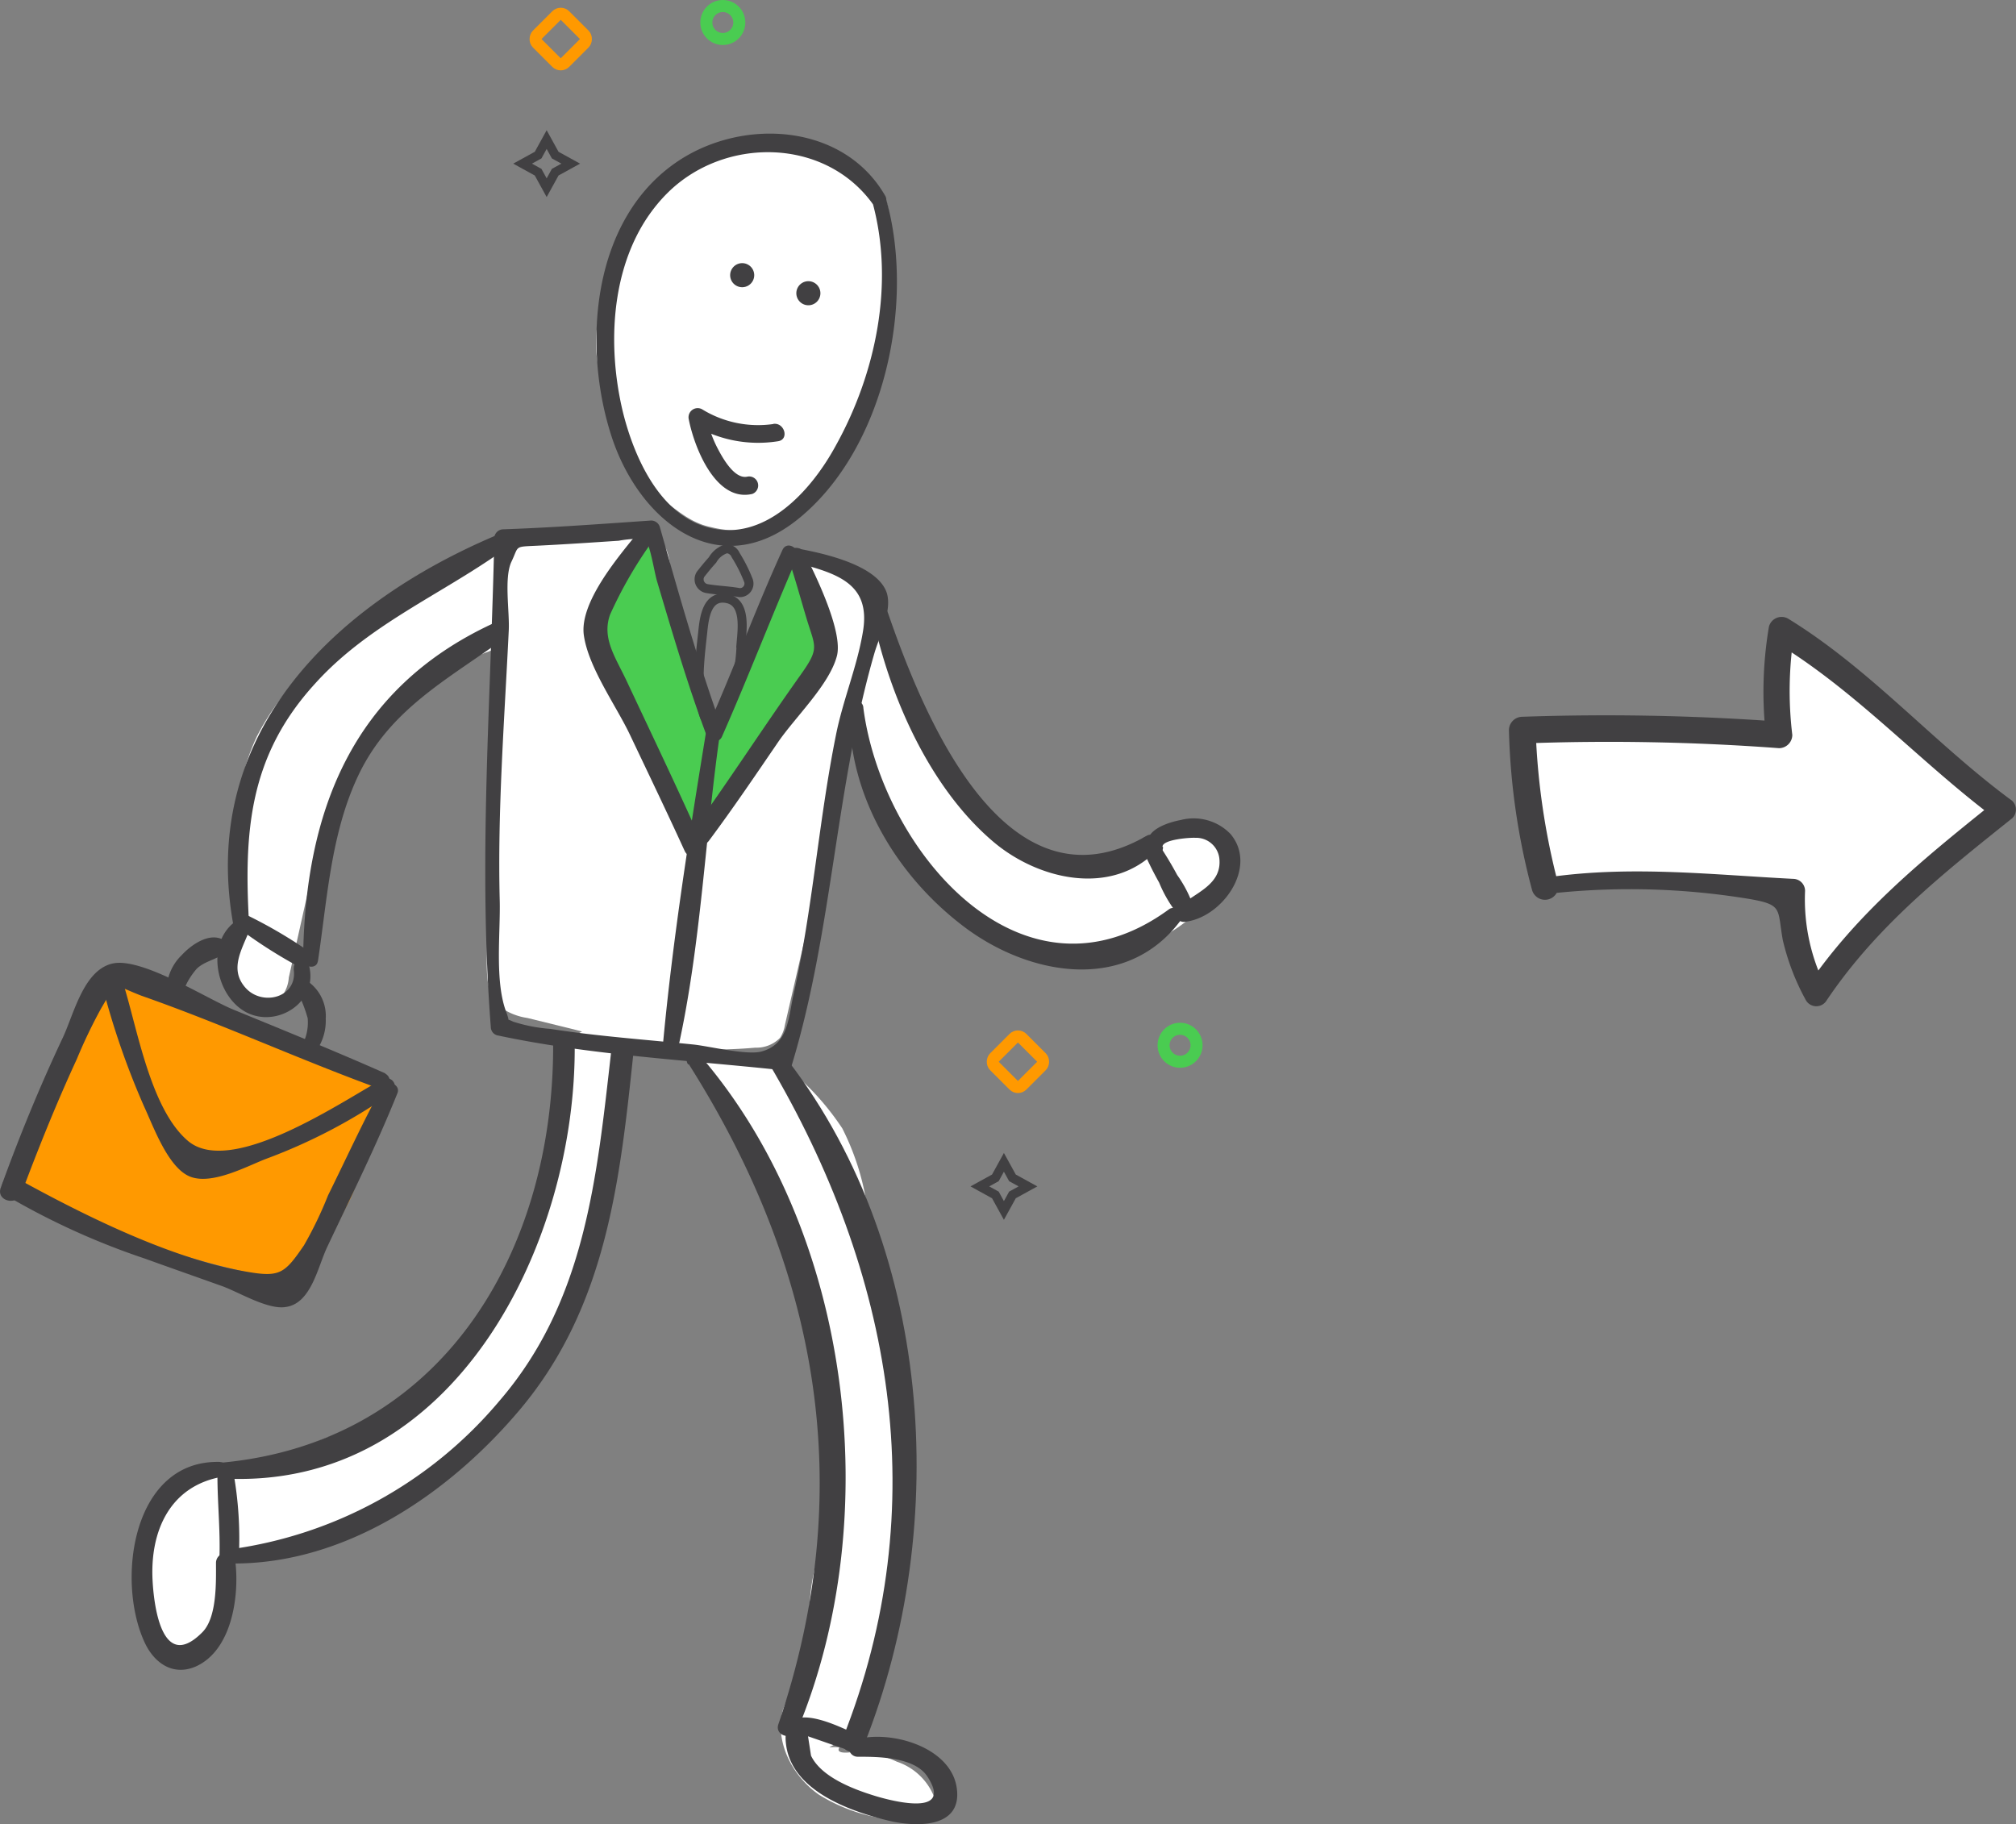 <svg xmlns="http://www.w3.org/2000/svg" viewBox="0 0 167.54 151.6"><rect x="0" y="0" width="167.54" height="151.6" fill="#808080" stroke="none"/><defs><style>.cls-1{isolation:isolate;}.cls-2{fill:#fff;}.cls-3{fill:#4acc51;}.cls-4{fill:#f90;}.cls-5,.cls-6,.cls-7{fill:none;stroke-miterlimit:10;}.cls-5{stroke:#4acc51;mix-blend-mode:darken;}.cls-6{stroke:#f90;}.cls-7{stroke:#414042;stroke-width:0.75px;}.cls-8{fill:#414042;}</style></defs><title>im_run_man</title><g class="cls-1"><g id="Слой_5" data-name="Слой 5"><path class="cls-2" d="M771.16,1934.37a14.68,14.68,0,0,1,.4-5.51,16,16,0,0,1,.94-2.07,87.81,87.81,0,0,0,4.66-11,5.4,5.4,0,0,1,1.25-2.33,3.53,3.53,0,0,1,3-.69,10.44,10.44,0,0,1,3,1.24,1.62,1.62,0,0,1,.47.33,1.49,1.49,0,0,1,.28.71c0.94,4.78-1.84,9.46-2.33,14.31-0.11,1.05-.1,2.11-0.22,3.17a28.47,28.47,0,0,1-.62,3.29l-3.69,16a2.8,2.8,0,0,1-.4,1.06,2.74,2.74,0,0,1-2.06.82,39.74,39.74,0,0,1-10.79-.52c-1.44-.27-2.86-0.62-4.29-1l-3.87-.95a5.07,5.07,0,0,1-2.37-1c-1-1-1-2.53-1-3.92l0.66-30.91a3.29,3.29,0,0,1,4-4l8.59-.09a2.39,2.39,0,0,1,.8.08c0.85,0.29,1.08,1.36,1.19,2.26a77.06,77.06,0,0,0,3.33,14.74" transform="translate(-713.07 -1866.63)"/><path class="cls-3" d="M771.4,1935.75c-0.26-1.31.31-2.62,0.6-3.92a9.31,9.31,0,0,0-.27-5c-0.35-1-.59-2.07-1-3.09a40.18,40.18,0,0,1-1.8-7.51,29.62,29.62,0,0,0-1.06-4.18,1.08,1.08,0,0,0-.2-0.39,1,1,0,0,0-1.3.14,8.22,8.22,0,0,0-2.11,3.05,9.26,9.26,0,0,0-1.2,3.78,8.71,8.71,0,0,0,.37,2.32,13,13,0,0,0,.8,2.39c0.36,0.75.86,1.44,1.25,2.18a28.39,28.39,0,0,1,1.47,4,45.06,45.06,0,0,0,3.85,7.77" transform="translate(-713.07 -1866.63)"/><path class="cls-3" d="M772.71,1927.5a8.68,8.68,0,0,0,1-1.83,19.13,19.13,0,0,0,.62-3.16c0.27-2.07,1.88-3.93,2.33-6a17,17,0,0,1,.92-1.54c0.28-.82,0-1.66.73-2.12a0.7,0.7,0,0,1,.39-0.14,0.78,0.78,0,0,1,.56.65l1.52,4.65a7.28,7.28,0,0,1,.54,3.23c-0.27,1.87-1.89,3.2-3.08,4.67a23.14,23.14,0,0,0-2.4,4c-0.59,1.14-1.31,3.27-2.4,4s-2.05-.32-2.09-1.37A11.42,11.42,0,0,1,772.71,1927.5Z" transform="translate(-713.07 -1866.63)"/><path class="cls-2" d="M759.33,1953.51l-0.12,6.72a12.55,12.55,0,0,1-.29,3,52.93,52.93,0,0,1-1.43,6c-0.58,1.53-2.23,3.12-2.91,4.6a12.9,12.9,0,0,1-2.27,3.09l-3.33,3.7a17.41,17.41,0,0,1-4.13,3.7c-1.88,1.07-4.1,1.4-6,2.42a15.94,15.94,0,0,1-3.3,1.71c-1.72.45-3.6-.2-5.3,0.33a6.35,6.35,0,0,0-3,2.37c-2.39,3.12-2.38,6.44-1.79,10.33a3,3,0,0,0,.5,1.59c0.55,0.59.46,1.32,1.26,1.33,1.19,0,2.58-.07,3.25-1a3.51,3.51,0,0,0,.48-1.52,41,41,0,0,0,.42-5.22,4.14,4.14,0,0,1,3.47-.89c1.23,0.14,2.18-.52,3.41-0.63a10,10,0,0,0,3.93-1.41c4.64-2.69,9-5,12.7-8.87a17.49,17.49,0,0,0,2-2.42,20.56,20.56,0,0,0,1.56-3c1.75-3.89,3.53-7.83,4.17-12a15.93,15.93,0,0,1,.68-3.35c0.44-1.13,0-5.59.52-6.67,1.63-3.27,2.28-3.67,1.65-7.27" transform="translate(-713.07 -1866.63)"/><path class="cls-2" d="M782,2011.85a4.74,4.74,0,0,1,.83,0c-0.32.51,0.55,0.45,0.86,0.42a8.25,8.25,0,0,1,3.91.77,5.06,5.06,0,0,1,3.13,3,1.58,1.58,0,0,1,.06,1.07c-0.28.73-1.26,0.85-2,.81a14.2,14.2,0,0,1-7.67-2.14c-2.2-1.55-3.68-4.37-3-7a29.72,29.72,0,0,1,1.32-3.08c0.9-2.3.72-4.85,1.07-7.29,0.3-2,1-3.93,1.33-5.92a43,43,0,0,0,.56-6.09c0.15-3.44.29-6.93-.6-10.25a32.39,32.39,0,0,0-2.54-6.09q-4-7.9-8.35-15.6l7,0.46a22.22,22.22,0,0,1,5.16,5.49,21.15,21.15,0,0,1,2.22,7.93c0.93,6.94,2.89,13.89,3.07,20.89a37.74,37.74,0,0,1-.52,7.73c-1,5.26-.57,12.22-5.81,14.86h0Z" transform="translate(-713.07 -1866.63)"/><path class="cls-2" d="M784.28,1924.65c-0.64,2.28.27,4.72,1.57,6.7s1.57,4.39,2.79,6.42c0.65,1.08,2.59,1.54,3.34,2.55,2.48,3.37,6.63,5.17,10.78,5.68a14.3,14.3,0,0,0,5.65-.93,13.1,13.1,0,0,0,4.1-2.61c1.42-1.18,3-2.69,2.74-4.52s-2.13-2.86-3.88-2.85-2.64,1.44-4.2,2.24a13.17,13.17,0,0,1-5.7,1c-2.69,0-4.92-2.05-6.7-4.07-4.06-4.58-6.5-11.31-8.77-17" transform="translate(-713.07 -1866.63)"/><path class="cls-2" d="M751.61,1921.81c-1.1.8-3.58,0.8-4.36,1.91l-4.3,6.15a17.87,17.87,0,0,0-3.74,8.41l-2.14,9.6a2.87,2.87,0,0,1-1.37,2.26c-0.87.33-1.8-.24-2.55-0.79-0.92-.67-1.95-1.72-1.49-2.76a8.19,8.19,0,0,1,.79-1,3.68,3.68,0,0,0,.33-2.32c-0.39-5.22-.6-10.69,1.63-15.42a21.48,21.48,0,0,1,8.34-8.76,100.54,100.54,0,0,1,11.1-6.16c1.95-.82,1.68.62,2.11,1.24a1.7,1.7,0,0,1,.22.84,8.32,8.32,0,0,1-.14,3.2C755.08,1921.21,753.78,1920.23,751.61,1921.81Z" transform="translate(-713.07 -1866.63)"/><path class="cls-2" d="M784.64,1899.86c1.75-4.66,1.78-8.28,2.26-12.48,0.22-1.89.3-4-1-5.45a6.79,6.79,0,0,0-3-1.64q-1.91-.66-3.85-1.23a11.18,11.18,0,0,0-4.12-.64c-2.31.21-4.29,1.74-5.83,3.47-3.93,4.41-7.92,10.69-6,16.3,1.22,3.64,1.34,7.35,4.49,9.56,1.54,1.08,2.74,2.32,4.58,2.69a9,9,0,0,0,2.6.27,7.21,7.21,0,0,0,2.53-.81,17.25,17.25,0,0,0,9.18-12.37" transform="translate(-713.07 -1866.63)"/><path class="cls-4" d="M717.51,1955.32a44,44,0,0,0-3.42,8.64,1.7,1.7,0,0,0,.14,1.52,1.74,1.74,0,0,0,.67.41c6.8,2.84,13.68,5.69,21,6.9a3.89,3.89,0,0,0,2.36-.12,4,4,0,0,0,1.56-1.87q1-1.82,1.9-3.66a10.18,10.18,0,0,0,1.29-3.61,11.78,11.78,0,0,1,.25-3.12c0.43-1.15,1.63-2.08,1.47-3.29s-1.4-1.74-2.48-2.13l-12.74-4.63c-2-.74-5.36-2.5-7.56-1.51S718.48,1953.3,717.51,1955.32Z" transform="translate(-713.07 -1866.63)"/><circle class="cls-5" cx="60.07" cy="1.87" r="1.37"/><rect class="cls-6" x="758.04" y="1868.24" width="3.26" height="3.26" rx="0.49" ry="0.49" transform="translate(831.63 -1856.12) rotate(45)"/><polygon class="cls-7" points="44.72 12.89 45.43 11.6 46.14 12.89 47.43 13.6 46.14 14.31 45.43 15.6 44.72 14.31 43.43 13.6 44.72 12.89"/><circle class="cls-5" cx="98.07" cy="86.87" r="1.37"/><rect class="cls-6" x="796.04" y="1953.24" width="3.26" height="3.26" rx="0.49" ry="0.49" transform="translate(902.86 -1858.1) rotate(45)"/><polygon class="cls-7" points="82.72 97.89 83.43 96.6 84.14 97.89 85.43 98.6 84.14 99.31 83.43 100.6 82.72 99.31 81.43 98.6 82.72 97.89"/><path class="cls-2" d="M842.4,1940.14c7.43-1,12.23.09,19.7,0.53-0.18,4.08.11,4.95,1.91,8.62,4.32-6.64,8.54-9.69,15.59-15.34-6.53-4.67-11.52-10.9-18.47-14.91a26,26,0,0,0-.21,8.68,177.29,177.29,0,0,0-21.34-.39,50,50,0,0,0,1.89,13" transform="translate(-713.07 -1866.63)"/><path class="cls-8" d="M842.4,1940.84a60.78,60.78,0,0,1,16.16.52c2.69,0.48,2.21.83,2.67,3.4a19.62,19.62,0,0,0,1.92,5,1,1,0,0,0,1.73,0c4.16-6.18,9.68-10.54,15.43-15.14a1,1,0,0,0-.2-1.57c-6.39-4.74-11.61-10.81-18.43-15a1.09,1.09,0,0,0-1.6.65,32.39,32.39,0,0,0-.26,9l1.1-1.1a199.07,199.07,0,0,0-21.34-.4,1.12,1.12,0,0,0-1.11,1.11,56.6,56.6,0,0,0,1.92,13.28,1.11,1.11,0,0,0,2.15-.59,58.68,58.68,0,0,1-1.85-12.69l-1.11,1.11a190.39,190.39,0,0,1,21.34.39,1.11,1.11,0,0,0,1.1-1.1,30.47,30.47,0,0,1,.15-8.39l-1.6.65c6.81,4.11,12.15,10.11,18.51,14.83l-0.2-1.57c-5.88,4.71-11.5,9.24-15.75,15.55h1.73a16.16,16.16,0,0,1-1.78-8.11,1,1,0,0,0-1-1c-6.62-.34-13.08-1.07-19.7-0.22-0.87.11-.9,1.48,0,1.39h0Z" transform="translate(-713.07 -1866.63)"/><path class="cls-8" d="M785.56,1883.38c1.88,6.78.31,14.32-3.09,20.39-2,3.64-5.87,8-10.61,6.68-4-1.1-6.09-5.86-7-9.48-1.49-6.08-1-13.68,3.71-18.33s13-4.59,17,.9a0.62,0.62,0,0,0,1.07-.63c-3.44-6-11.75-6.52-17.19-2.91-7.16,4.75-8,15.17-5.62,22.7,2.18,7,8.74,12.55,15.54,7.09,7.26-5.83,9.8-18.11,7.31-26.72a0.6,0.6,0,0,0-1.16.32h0Z" transform="translate(-713.07 -1866.63)"/><path class="cls-8" d="M778.54,1913.21c3.79,1,7,1.68,6.23,6-0.48,2.84-1.65,5.62-2.22,8.47-1.45,7.18-1.94,14.53-3.55,21.68-0.42,1.88-.41,4.06-2.65,4.66-1.2.33-4.39-.45-5.64-0.58-4-.41-8-0.69-11.9-1.3a13.32,13.32,0,0,1-3.09-.6c-1.54-.76.14,1.12-0.56-0.75-1-2.58-.49-6.61-0.56-9.34-0.19-7.48.39-14.95,0.75-22.42,0.08-1.58-.41-4.39.23-5.73s0.18-1.22,2.19-1.32c2.24-.11,4.48-0.26,6.72-0.41a9.63,9.63,0,0,1,2.21-.15c1,0.19-.68-0.91-0.13-0.24s0.84,2.87,1.11,3.78c1.27,4.27,2.53,8.56,4.09,12.74,0.19,0.5,1,.78,1.29.17,2.17-4.91,4.09-9.92,6.23-14.85,0.35-.8-0.82-1.5-1.19-0.69-2.23,4.88-4.07,9.93-6.26,14.83l1.29,0.17c-2-5.52-3.62-11.23-5.22-16.89a0.76,0.76,0,0,0-.72-0.55c-4.1.28-8.2,0.59-12.3,0.73a0.75,0.75,0,0,0-.74.74c-0.29,13.63-1.35,27-.29,40.64a0.72,0.72,0,0,0,.51.67c7.82,1.67,15.92,2.06,23.86,2.92a0.69,0.69,0,0,0,.66-0.5c3.38-11.18,3.61-23,6.85-34.18,0.4-1.38,1.53-3.61,1-5.08-0.91-2.43-5.89-3.35-7.87-3.7a0.57,0.57,0,0,0-.31,1.11h0Z" transform="translate(-713.07 -1866.63)"/><path class="cls-8" d="M771.88,1926.65c-1.47,9-2.93,18.09-3.75,27.16a0.63,0.63,0,0,0,1.24.17c2-8.85,2.29-18.06,3.62-27,0.11-.72-1-1-1.11-0.31h0Z" transform="translate(-713.07 -1866.63)"/><path class="cls-8" d="M778.6,1913.07c0.55,1.64,1,3.3,1.51,5,0.72,2.36,1.08,2.42-.5,4.64-3.06,4.3-5.92,8.74-9,13-0.6.84,0.77,1.61,1.37,0.8,2-2.68,3.85-5.42,5.73-8.17,1.42-2.09,4.28-4.79,4.91-7.19,0.53-2-1.76-6.73-2.74-8.62a0.71,0.71,0,0,0-1.3.55h0Z" transform="translate(-713.07 -1866.63)"/><path class="cls-8" d="M766,1911c-1.67,2.05-4.78,5.76-4.41,8.42s2.67,5.84,3.82,8.25c1.53,3.22,3.08,6.44,4.56,9.68,0.43,0.93,1.77.12,1.37-.8-2-4.49-4.11-8.89-6.19-13.32-0.94-2-2.08-3.55-1.38-5.52a35.16,35.16,0,0,1,3.35-5.86c0.41-.67-0.6-1.5-1.12-0.86h0Z" transform="translate(-713.07 -1866.63)"/><path class="cls-7" d="M771.29,1914.36c0.32-.41.65-0.81,1-1.2a2,2,0,0,1,1.17-.93,0.87,0.87,0,0,1,.75.54,12.29,12.29,0,0,1,1.06,2.11,0.75,0.75,0,0,1-.76,1c-0.88-.16-1.78-0.18-2.67-0.33A0.78,0.78,0,0,1,771.29,1914.36Z" transform="translate(-713.07 -1866.63)"/><path class="cls-7" d="M773.54,1916.39c1.53,0.34,1.21,2.57,1.12,3.68a14.53,14.53,0,0,1-1.63,6.4,0.56,0.56,0,0,1-.92,0,0.48,0.48,0,0,1-.52-0.36c-0.71-2.12-.36-4.74-0.12-6.93C771.59,1918,771.81,1916,773.54,1916.39Z" transform="translate(-713.07 -1866.63)"/><path class="cls-8" d="M777.66,1955.09a0.55,0.55,0,0,0,0-1.1,0.55,0.55,0,0,0,0,1.1h0Z" transform="translate(-713.07 -1866.63)"/><path class="cls-8" d="M737.47,1947.14c0.39,2.4-2.6,3.16-4,1.58s-0.24-3.24.36-4.87a0.69,0.69,0,0,0-1-.77c-2.73,1.71-1.91,6.27.67,7.66s6.11-.85,5.23-3.94a0.65,0.65,0,0,0-1.24.34h0Z" transform="translate(-713.07 -1866.63)"/><path class="cls-8" d="M745.1,1955.84c-4.18-1.85-8.41-3.57-12.63-5.3-2.27-.93-7.65-4.39-10.06-3.83s-3.2,4.21-4.13,6.18c-1.92,4.07-3.62,8.23-5.15,12.46-0.39,1.08,1.32,1.54,1.72.47,1.41-3.77,2.91-7.5,4.6-11.16a42.86,42.86,0,0,1,2.05-4.27c1.39-2.3.75-2,3.34-1,6.66,2.33,13.11,5.3,19.74,7.71a0.67,0.67,0,0,0,.52-1.23h0Z" transform="translate(-713.07 -1866.63)"/><path class="cls-8" d="M744.85,1956.91c-1.64,3-3,6-4.52,9.07a31.92,31.92,0,0,1-2,4.15c-1.61,2.35-2,2.67-4.76,2.19-6.29-1.07-13.58-4.72-19.08-7.75a0.84,0.84,0,0,0-.85,1.45,60.88,60.88,0,0,0,11.47,5.21c2.13,0.77,4.27,1.52,6.4,2.28,1.4,0.5,3.83,2,5.32,1.74,2.11-.3,2.64-3.32,3.44-5,2-4.23,4.09-8.43,5.83-12.77,0.29-.72-0.87-1.19-1.24-0.52h0Z" transform="translate(-713.07 -1866.63)"/><path class="cls-8" d="M739,1954.4a4.33,4.33,0,0,0,1.14-3.1,3.52,3.52,0,0,0-1.34-3,0.71,0.71,0,0,0-1,.79,11.88,11.88,0,0,1,.84,2.16,4,4,0,0,1-.54,2.39,0.59,0.59,0,0,0,.93.71h0Z" transform="translate(-713.07 -1866.63)"/><path class="cls-8" d="M728.17,1949.43a5.89,5.89,0,0,1,1.28-2.32c0.68-.62,1.59-0.72,2.3-1.28a0.72,0.72,0,0,0-.31-1.18c-1.13-.45-2.52.55-3.25,1.34a4.13,4.13,0,0,0-1.27,3.27,0.69,0.69,0,0,0,1.25.16h0Z" transform="translate(-713.07 -1866.63)"/><path class="cls-8" d="M744.88,1956.31c-3.22,1.74-12.58,8.22-16.2,5.13-3.11-2.65-4.19-9.32-5.36-13.05a0.87,0.87,0,0,0-1.67.46,65.07,65.07,0,0,0,3.4,9.75c0.77,1.65,2,5.13,3.85,5.83s4.79-.93,6.31-1.5a45.91,45.91,0,0,0,10.37-5.44,0.68,0.68,0,0,0-.69-1.17h0Z" transform="translate(-713.07 -1866.63)"/><path class="cls-8" d="M732.7,1943.62a40.47,40.47,0,0,0,5,3.24,0.77,0.77,0,0,0,.78-1.34,39.57,39.57,0,0,0-5-2.89c-0.59-.26-1.37.5-0.76,1h0Z" transform="translate(-713.07 -1866.63)"/><path class="cls-8" d="M733.77,1943.46c-0.44-7.73,0-14,5.47-20,4.39-4.88,10.35-7.34,15.59-11.05a0.7,0.7,0,0,0-.71-1.21c-13.72,5.87-24.56,16.74-21.63,32.45a0.66,0.66,0,0,0,1.28-.17h0Z" transform="translate(-713.07 -1866.63)"/><path class="cls-8" d="M739.49,1946.53c0.78-5.19,1.07-10.63,3.36-15.46,2.57-5.41,7.28-7.9,11.92-11.23a0.79,0.79,0,0,0-.8-1.36c-11.63,5.42-15.58,15.59-15.71,27.88,0,0.68,1.11.87,1.22,0.17h0Z" transform="translate(-713.07 -1866.63)"/><path class="cls-8" d="M783.67,1925.48c-0.15,7.18,3.88,13.92,9.53,18.18,5.41,4.08,13.48,5.53,18-.55a0.69,0.69,0,0,0-.94-0.94c-12.21,9-23.9-4.87-25.44-16.7a0.6,0.6,0,0,0-1.2,0h0Z" transform="translate(-713.07 -1866.63)"/><path class="cls-8" d="M785.6,1917.86c1.39,6.63,4.72,14.23,10,18.71,3.77,3.21,9.92,4.62,13.67.66a0.74,0.74,0,0,0-.89-1.15c-11.8,6.87-18.61-10.09-21.53-18.55a0.64,0.64,0,0,0-1.23.34h0Z" transform="translate(-713.07 -1866.63)"/><path class="cls-8" d="M807.91,1936.92a29,29,0,0,0,1.49,3.06,10.82,10.82,0,0,0,1.77,2.91,0.7,0.7,0,0,0,1.16-.68,10.14,10.14,0,0,0-1.43-2.86,29.34,29.34,0,0,0-1.8-2.93c-0.4-.54-1.49-0.25-1.19.5h0Z" transform="translate(-713.07 -1866.63)"/><path class="cls-8" d="M809.68,1937c0-.61,2.32-0.77,2.72-0.74a1.94,1.94,0,0,1,2,1.68c0.27,2.28-2.12,2.9-3.44,4.14a0.69,0.69,0,0,0,.49,1.17c3.13-.26,6.23-4.55,3.87-7.32a4.26,4.26,0,0,0-4.12-1.15c-1.09.2-3.27,0.89-2.66,2.39,0.23,0.57,1.23.58,1.18-.16h0Z" transform="translate(-713.07 -1866.63)"/><path class="cls-8" d="M731.14,1989.26c0,2.25.24,4.48,0.17,6.75a0.81,0.81,0,0,0,1.61,0,31.1,31.1,0,0,0-.44-6.93,0.69,0.69,0,0,0-1.34.18h0Z" transform="translate(-713.07 -1866.63)"/><path class="cls-8" d="M731.37,1988.13c-7.31-.22-8.67,9.86-6.28,15,0.79,1.71,2.35,2.82,4.25,2,3-1.35,3.61-5.81,3.3-8.61a0.81,0.81,0,0,0-1.62,0c0,1.54.1,4.52-1.13,5.76-3.67,3.71-4.09-3.36-4.14-4.3-0.22-4.09,1.43-7.86,5.79-8.62,0.71-.12.51-1.2-0.17-1.22h0Z" transform="translate(-713.07 -1866.63)"/><path class="cls-8" d="M770.31,1955.07c10.87,17.16,14.06,35.38,7.45,54.85-0.35,1,1.21,1.4,1.6.44,7.32-17.65,4.52-41.36-8.1-56a0.61,0.61,0,0,0-1,.74h0Z" transform="translate(-713.07 -1866.63)"/><path class="cls-8" d="M776.92,1954.92c10.34,17.45,13.85,36.9,6.18,56.2-0.44,1.11,1.36,1.6,1.79.49,7.27-18.32,5.74-41.76-6.88-57.53-0.5-.62-1.48.18-1.09,0.84h0Z" transform="translate(-713.07 -1866.63)"/><path class="cls-8" d="M785.09,2011.18c-1.83-.84-7.33-3.91-6.68.54,0.55,3.76,5.27,5.42,8.41,6.2,2.2,0.55,6.26.76,5.76-2.7s-5.61-4.86-8.44-4a0.72,0.72,0,0,0,.19,1.41c1.67,0,4.72,0,5.8,1.63,2.38,3.62-3.64,1.85-4.45,1.59-1.71-.53-4.37-1.54-5.21-3.31l-0.25-1.61,1.3,0.45c1,0.35,2,.7,3.06,1,0.69,0.19,1.19-.88.5-1.19h0Z" transform="translate(-713.07 -1866.63)"/><path class="cls-8" d="M731.49,1989.5c19.35,1.12,29.51-19.58,29.34-36.13a0.9,0.9,0,0,0-1.79,0c0.07,17.28-9.19,33.11-27.55,34.82a0.65,0.65,0,0,0,0,1.3h0Z" transform="translate(-713.07 -1866.63)"/><path class="cls-8" d="M732.37,1996.57c9.44,0.06,18.07-5.84,23.94-12.83,7.17-8.55,8.29-19,9.42-29.78,0.13-1.19-1.73-1.17-1.86,0-1.2,10.52-2.14,20.8-9.3,29.1a35.43,35.43,0,0,1-22.36,12.33c-0.69.1-.5,1.19,0.16,1.19h0Z" transform="translate(-713.07 -1866.63)"/><path class="cls-8" d="M777.34,1901.87a8.88,8.88,0,0,1-5.93-1.23,0.76,0.76,0,0,0-1.1.84c0.45,2.31,2.23,6.91,5.28,6.2a0.75,0.75,0,0,0-.4-1.44c-1.1.26-2.12-1.65-2.51-2.4a9.78,9.78,0,0,1-.93-2.76l-1.1.84a10.5,10.5,0,0,0,7.08,1.38c0.95-.14.54-1.58-0.4-1.44h0Z" transform="translate(-713.07 -1866.63)"/><path class="cls-8" d="M774.75,1890.5a1,1,0,0,0,0-2,1,1,0,0,0,0,2h0Z" transform="translate(-713.07 -1866.63)"/><path class="cls-8" d="M780.25,1892a1,1,0,0,0,0-2,1,1,0,0,0,0,2h0Z" transform="translate(-713.07 -1866.63)"/></g></g></svg>